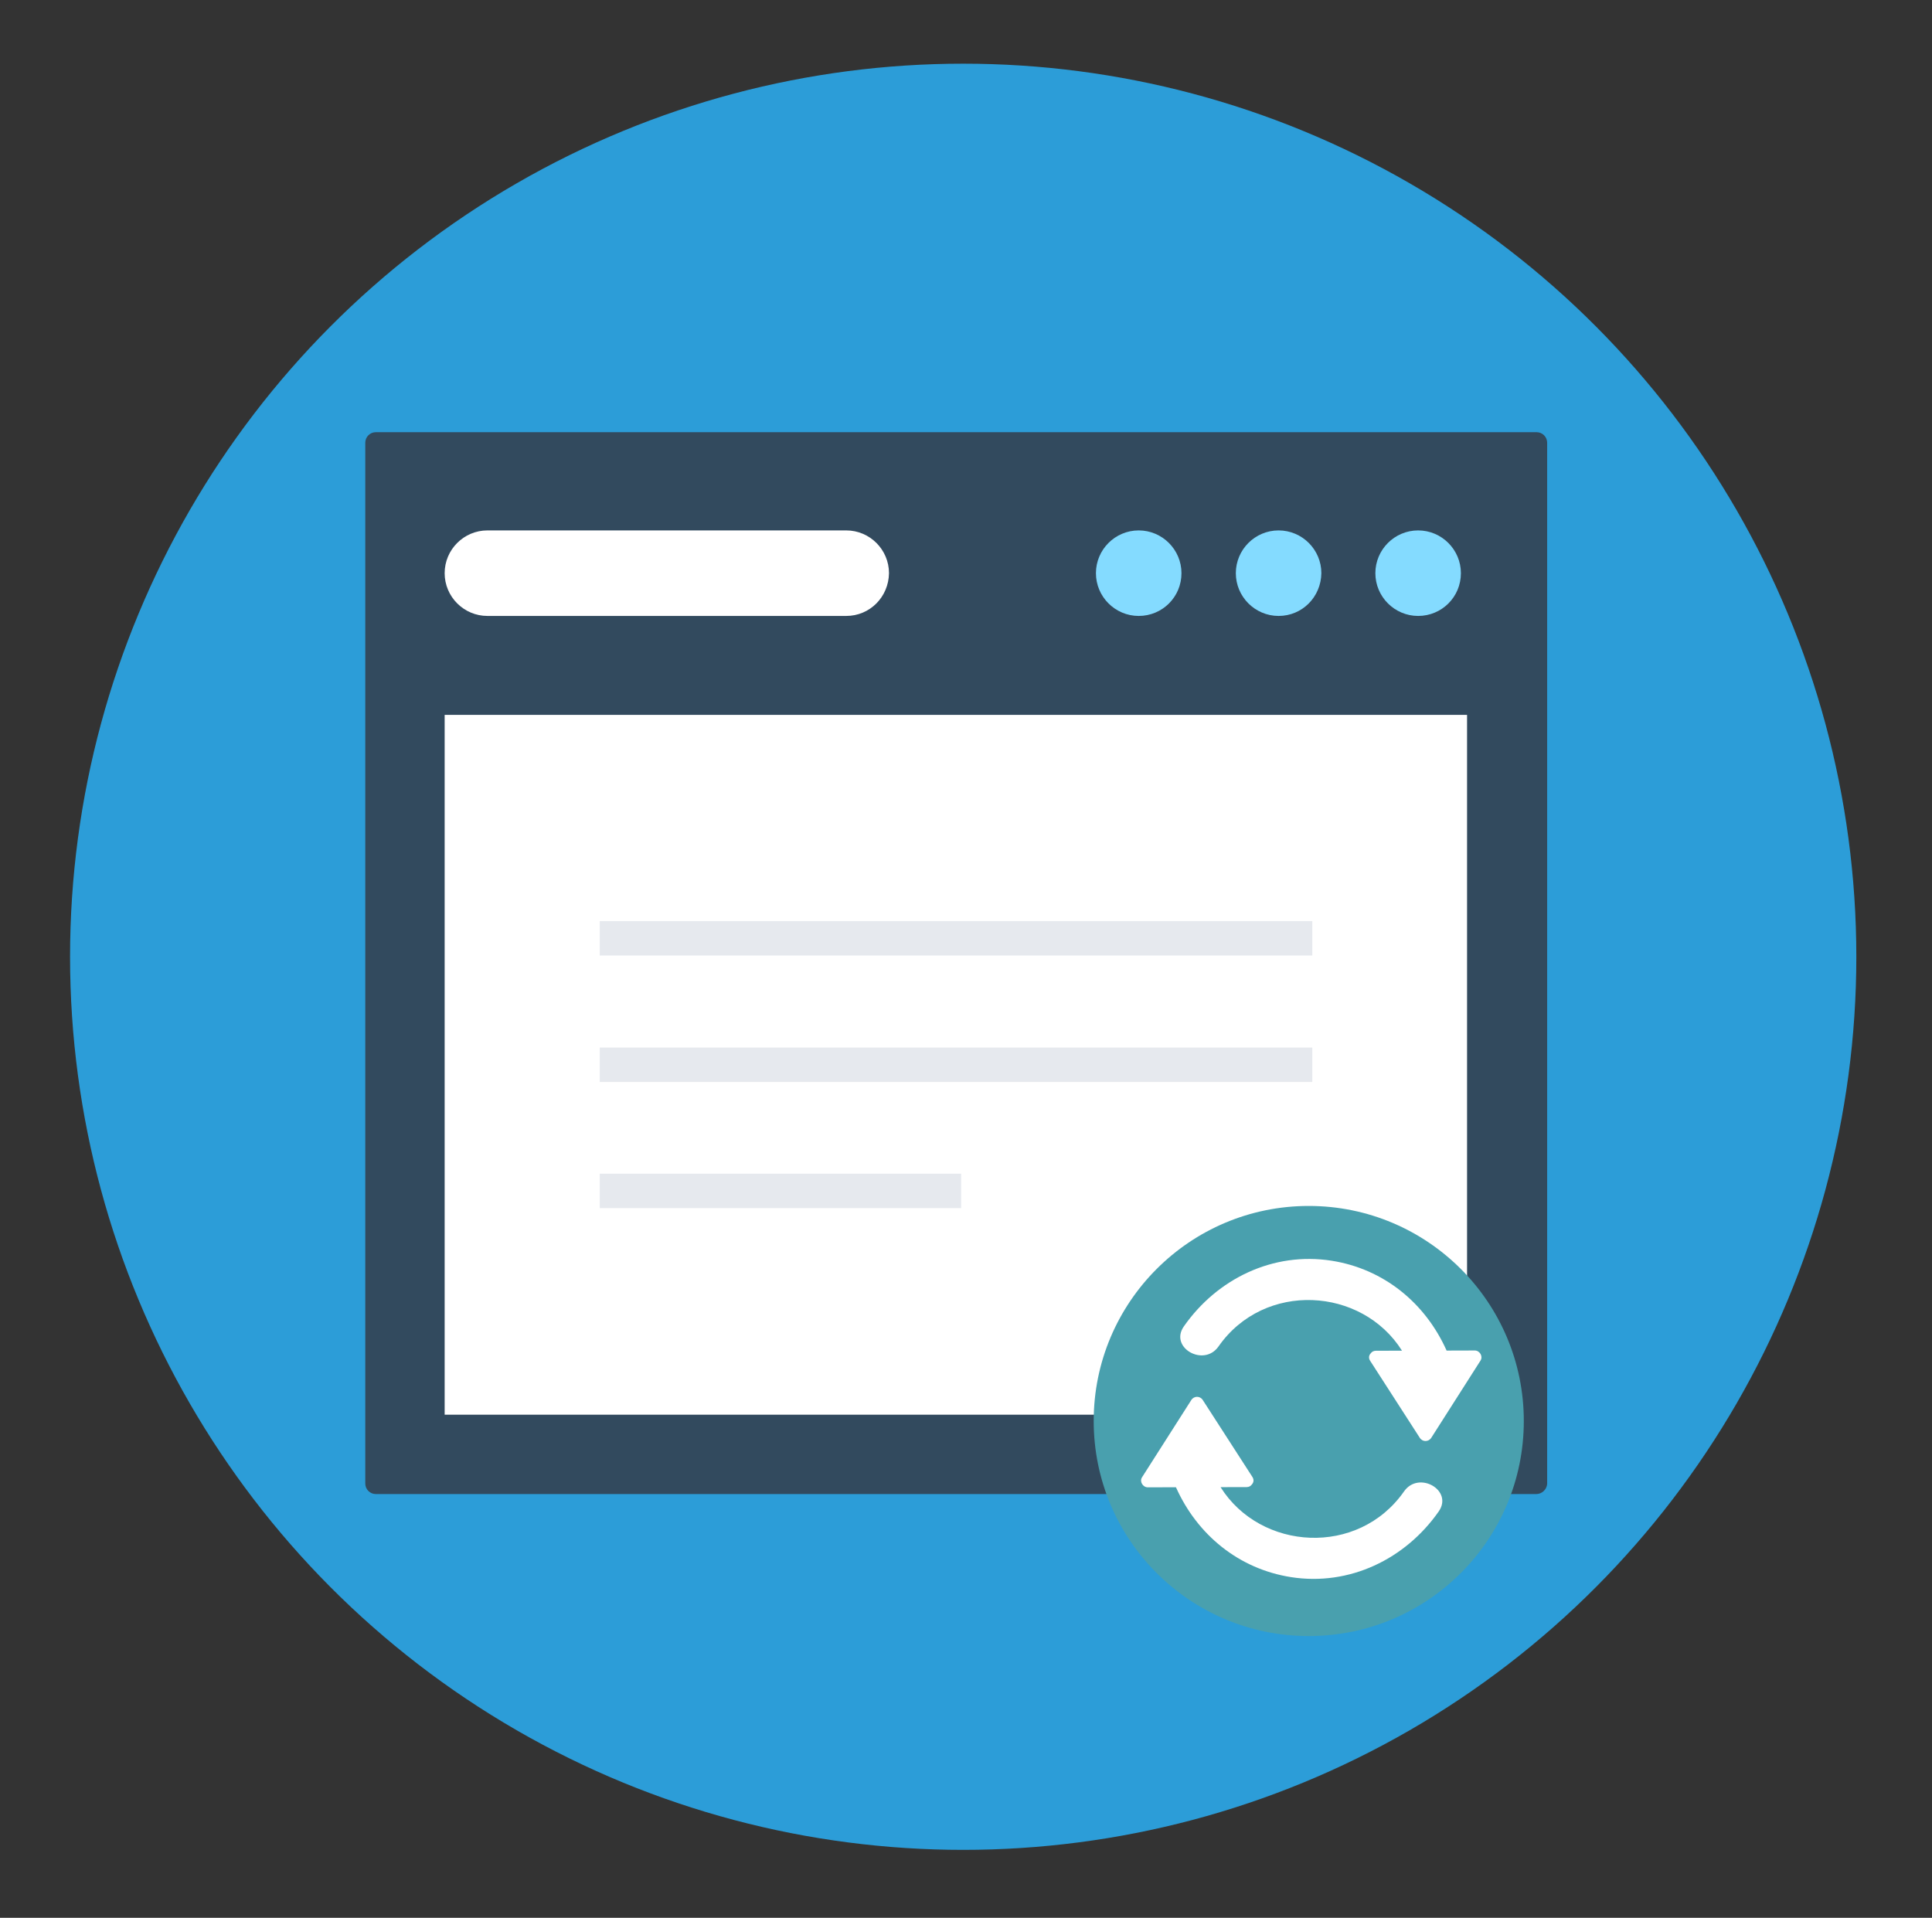 <?xml version="1.0" encoding="UTF-8" standalone="no"?>
<!DOCTYPE svg PUBLIC "-//W3C//DTD SVG 1.1//EN" "http://www.w3.org/Graphics/SVG/1.1/DTD/svg11.dtd">
<svg width="100%" height="100%" viewBox="0 0 137 136" version="1.1" xmlns="http://www.w3.org/2000/svg" xmlns:xlink="http://www.w3.org/1999/xlink" xml:space="preserve" style="fill-rule:evenodd;clip-rule:evenodd;stroke-linejoin:round;stroke-miterlimit:1.414;">
    <rect x="0" y="0" width="137" height="136" fill="#333333" stroke="none"/>
    <circle cx="68.301" cy="67.849" r="63.333" style="fill:rgb(44,157,216);"/>
    <g>
        <g transform="matrix(0.257,0,0,0.257,2.901,3.407)">
            <path d="M412.6,399L92.4,399C90.8,399 89.5,397.7 89.5,396.1L89.5,108.9C89.5,107.3 90.8,106 92.4,106L412.7,106C414.3,106 415.6,107.3 415.6,108.9L415.6,396.2C415.5,397.7 414.2,399 412.6,399Z" style="fill:rgb(50,74,94);fill-rule:nonzero;"/>
        </g>
        <g transform="matrix(0.257,0,0,0.257,2.901,3.407)">
            <rect x="111.4" y="184" width="282.1" height="193.1" style="fill:white;"/>
        </g>
        <g transform="matrix(0.257,0,0,0.257,2.901,3.407)">
            <path d="M380,156.7C373.5,156.7 368.2,151.4 368.2,144.9C368.2,138.4 373.5,133.1 380,133.1C386.5,133.1 391.8,138.4 391.8,144.9C391.8,151.5 386.5,156.7 380,156.7Z" style="fill:rgb(132,219,255);fill-rule:nonzero;"/>
        </g>
        <g transform="matrix(0.257,0,0,0.257,2.901,3.407)">
            <path d="M341.5,156.7C335,156.7 329.7,151.4 329.7,144.9C329.7,138.4 335,133.1 341.5,133.1C348,133.1 353.3,138.4 353.3,144.9C353.2,151.5 348,156.7 341.5,156.7Z" style="fill:rgb(132,219,255);fill-rule:nonzero;"/>
        </g>
        <g transform="matrix(0.257,0,0,0.257,2.901,3.407)">
            <path d="M302.9,156.7C296.4,156.7 291.1,151.4 291.1,144.9C291.1,138.4 296.4,133.1 302.9,133.1C309.4,133.1 314.7,138.4 314.7,144.9C314.7,151.5 309.4,156.7 302.9,156.7Z" style="fill:rgb(132,219,255);fill-rule:nonzero;"/>
        </g>
        <g transform="matrix(0.257,0,0,0.257,2.901,3.407)">
            <path d="M222.2,156.7L123.2,156.7C116.7,156.7 111.4,151.4 111.4,144.9C111.4,138.4 116.7,133.1 123.2,133.1L222.2,133.1C228.7,133.1 234,138.4 234,144.9C233.9,151.5 228.7,156.7 222.2,156.7Z" style="fill:white;fill-rule:nonzero;"/>
        </g>
        <g transform="matrix(0.257,0,0,0.257,2.901,3.407)">
            <rect x="154.2" y="240.9" width="196.6" height="9.5" style="fill:rgb(230,233,238);"/>
        </g>
        <g transform="matrix(0.257,0,0,0.257,2.901,3.407)">
            <rect x="154.2" y="275.8" width="196.6" height="9.5" style="fill:rgb(230,233,238);"/>
        </g>
        <g transform="matrix(0.257,0,0,0.257,2.901,3.407)">
            <rect x="154.2" y="310.6" width="99.7" height="9.5" style="fill:rgb(230,233,238);"/>
        </g>
    </g>
    <g>
        <circle cx="92.805" cy="100.769" r="15.25" style="fill:rgb(73,160,174);"/>
        <g>
            <path d="M104.58,95.769C103.913,95.773 103.246,95.773 102.58,95.775C101.078,92.414 98.137,89.984 94.419,89.402C90.277,88.754 86.313,90.677 83.947,94.062C82.898,95.564 85.366,96.972 86.407,95.482C89.649,90.839 96.572,91.259 99.417,95.783C98.801,95.785 98.186,95.787 97.569,95.787C97.397,95.787 97.273,95.865 97.198,95.973C97.074,96.106 97.028,96.299 97.159,96.5C98.332,98.32 99.505,100.141 100.678,101.961C100.874,102.268 101.3,102.264 101.494,101.959C102.659,100.133 103.821,98.307 104.987,96.48C105.179,96.179 104.923,95.769 104.58,95.769Z" style="fill:white;fill-rule:nonzero;"/>
            <path d="M99.561,105.763C96.319,110.404 89.396,109.984 86.551,105.46C87.167,105.458 87.782,105.456 88.399,105.456C88.571,105.456 88.695,105.378 88.77,105.27C88.894,105.137 88.94,104.944 88.811,104.741C87.637,102.921 86.465,101.102 85.29,99.282C85.094,98.977 84.668,98.979 84.475,99.284C83.31,101.11 82.147,102.936 80.981,104.763C80.789,105.064 81.044,105.474 81.388,105.472C82.055,105.47 82.722,105.47 83.388,105.468C84.89,108.829 87.831,111.259 91.549,111.841C95.691,112.489 99.655,110.566 102.021,107.183C103.07,105.679 100.602,104.271 99.561,105.763Z" style="fill:white;fill-rule:nonzero;"/>
        </g>
    </g>
</svg>
